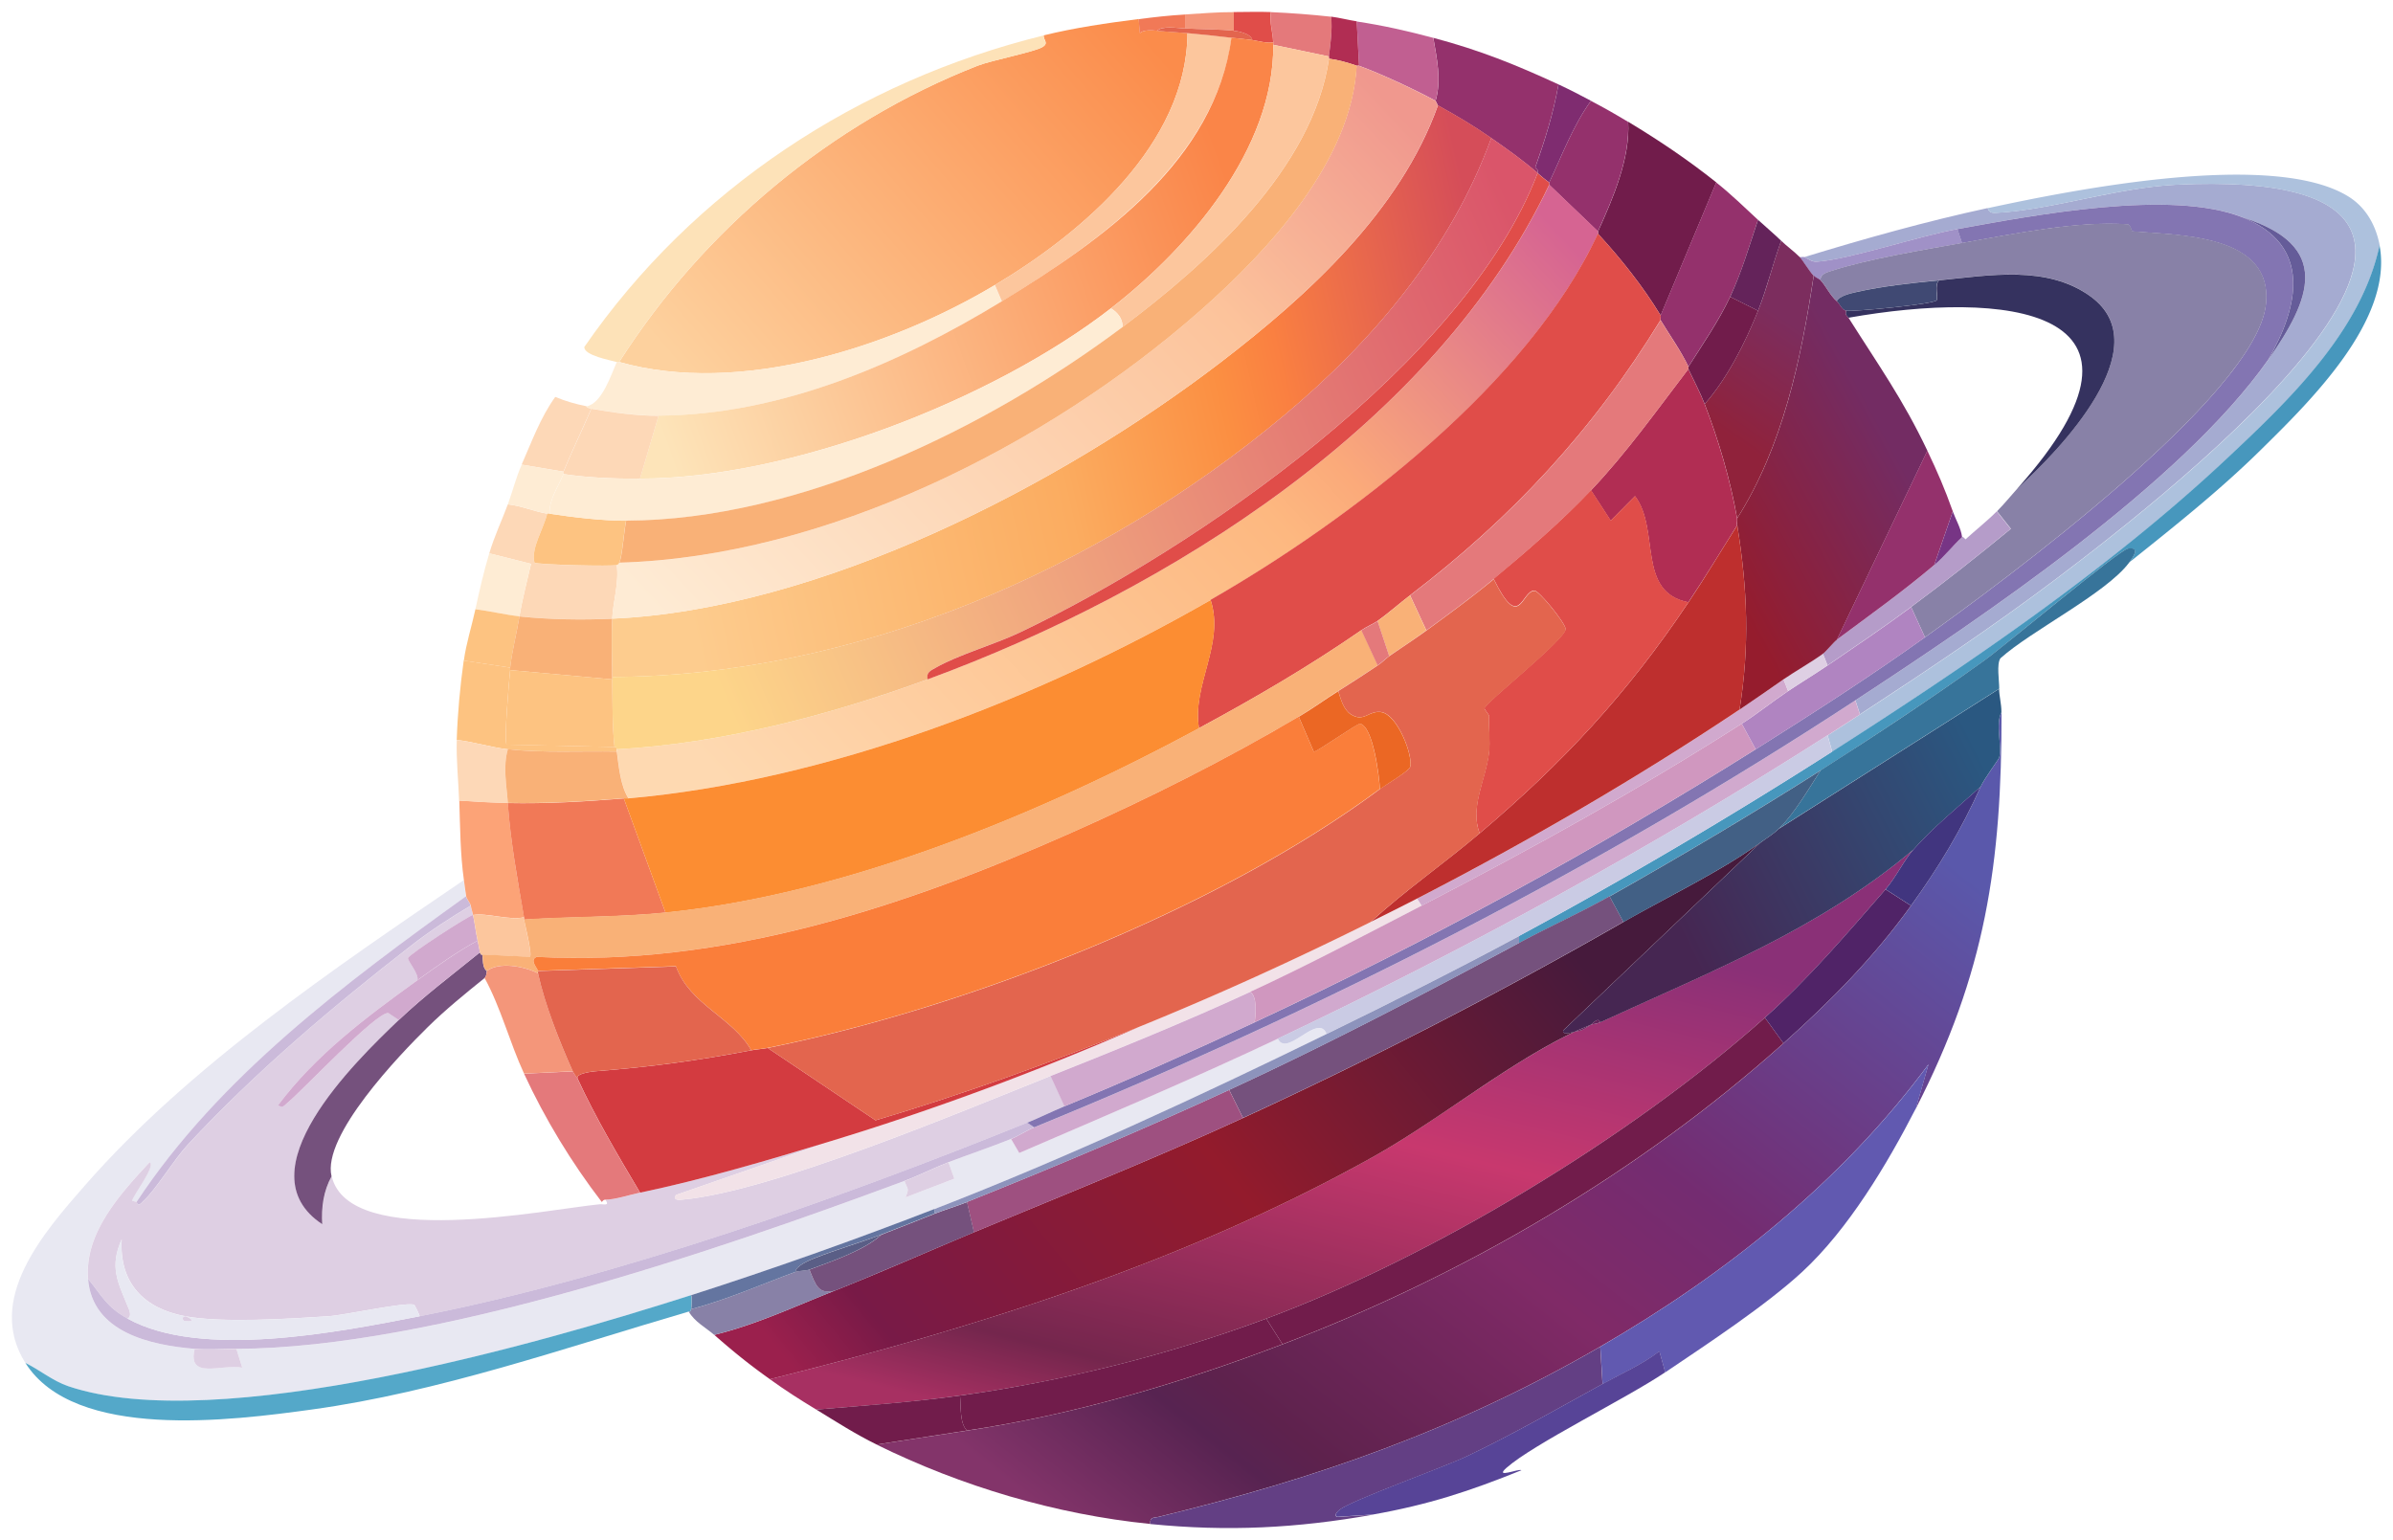 <svg width="101" height="65" fill="none" xmlns="http://www.w3.org/2000/svg"><path d="m80.856 46.797.537-1.87c-3.649 4.939-8.567 8.858-13.853 11.915-6.025 3.484-11.914 5.549-18.65 7.187-.186.045-.364-.012-.344.297-3.977-.398-7.977-1.589-11.55-3.35l3.819-.589c4.579-.683 9.004-2 13.316-3.643 7.642-2.911 15.041-7.232 21.144-12.704 2.009-1.801 3.803-3.614 5.383-5.809 1.156-1.606 2.126-3.208 2.938-5.021.149-.333.764-1.159.784-1.232.129-.508-.174-1.394.097-1.919.012 6.419-.683 11.025-3.621 16.741v-.004Z" fill="url(#a)"/><path d="M79.582 37.54c-1.637 1.874-3.225 3.752-5.092 5.415-5.638 5.029-13.979 10.074-21.047 12.704-4.098 1.524-8.592 2.651-12.924 3.248-2.017.281-4.041.427-6.07.59-.727-.443-1.261-.781-1.956-1.281 8.749-2.183 17.498-4.939 25.403-9.354 2.906-1.622 5.65-3.927 8.567-5.317.372-.057.392-.11.687-.297.057-.024.222-.02.392-.098 4.664-2.147 9.206-3.911 13.215-7.289-.428.492-.727 1.163-1.176 1.675v.004Z" fill="url(#b)"/><path d="m74.297 35.569-8.321 7.927c-.024.228.372.065.489.049-2.918 1.39-5.662 3.695-8.567 5.317-7.905 4.415-16.654 7.171-25.403 9.354-.901-.642-1.52-1.146-2.348-1.87 1.762-.431 3.415-1.207 5.092-1.87 1.98-.785 3.912-1.646 5.872-2.463 3.795-1.581 7.618-3.106 11.356-4.825a201.712 201.712 0 0 0 16.056-8.273c1.762-1.012 4.187-2.179 5.775-3.35v.004Z" fill="url(#c)"/><path d="M84.477 30.056c-.271.524.032 1.411-.097 1.919-.016.069-.634.894-.784 1.232-.873.789-2.085 1.789-2.841 2.659-4.013 3.378-8.551 5.143-13.215 7.289-.077-.248-.319.053-.392.098-.222.102-.453.183-.687.297-.117.016-.513.179-.489-.049l8.321-7.927c.279-.207.525-.346.784-.59l9.299-5.907c0 .293.097.618.097.984l.004-.004Z" fill="url(#d)"/><path d="M80.855 46.797c-1.208 2.35-2.849 5.098-4.797 6.895-1.54 1.419-4.005 3.041-5.775 4.236l-.246-.886c-.74.565-1.592.935-2.396 1.378l-.097-1.577c5.282-3.057 10.204-6.976 13.853-11.915l-.537 1.87h-.004Z" fill="#6159B0"/><path d="m67.54 56.842.097 1.577c-1.895 1.041-3.77 2.122-5.726 3.053-.986.471-4.878 1.858-5.383 2.264-.077.065-.242.22-.097.297l1.516-.098c-3.229.573-6.127.72-9.4.394-.02-.309.158-.252.344-.297 6.733-1.638 12.621-3.704 18.65-7.187v-.004Z" fill="#633F84"/><path d="M70.284 57.923c-1.661 1.118-5.561 3.025-6.704 4.037-.529.468.533.016.634.098-2.182.886-3.928 1.455-6.264 1.87l-1.515.098c-.145-.077.02-.232.097-.297.505-.406 4.397-1.797 5.383-2.264 1.956-.931 3.831-2.012 5.726-3.053.808-.443 1.661-.813 2.396-1.378l.246.886v.004Z" fill="#574497"/><path d="M40.521 58.907c.036.468-.016 1.187.295 1.476l-3.819.59c-.901-.443-1.693-.955-2.546-1.476 2.029-.167 4.053-.313 6.07-.59ZM75.274 44.036c-6.106 5.468-13.502 9.793-21.144 12.704l-.687-1.081c7.068-2.63 15.409-7.675 21.047-12.704l.784 1.081Z" fill="#711C4B"/><path d="m53.443 55.659.687 1.081c-4.312 1.642-8.737 2.964-13.316 3.643-.311-.289-.255-1.012-.295-1.476 4.332-.602 8.826-1.724 12.924-3.248Z" fill="#711C4B"/><path d="M80.657 38.227c-1.584 2.199-3.374 4.008-5.383 5.809l-.784-1.081c1.863-1.663 3.455-3.541 5.092-5.415l1.075.691v-.004Z" fill="#502367"/><path d="M83.595 33.207c-.812 1.813-1.778 3.415-2.938 5.021l-1.075-.691c.445-.512.748-1.183 1.176-1.675.756-.874 1.964-1.87 2.841-2.659l-.004.004Z" fill="#41357F"/><path d="M67.148 43.252c-.295.187-.311.24-.687.297.234-.11.461-.191.687-.297ZM67.54 43.151c-.17.077-.335.073-.392.098.073-.045.315-.345.392-.098Z" fill="#64235A"/><path d="M19.571 37.145c.028.207.065.496.097.691-5.068 3.643-10.414 7.618-13.902 12.899l-.194-.049c.032-.215 1.022-1.5.736-1.626-1.224 1.325-2.752 2.972-2.595 4.923.182 2.256 2.615 2.793 4.502 2.955-.319 1.321 1.16.622 2.008.789l-.246-.789c8.297-.033 20.323-4.163 28.196-7.09.145.39.206.285.049.691l2.057-.789-.246-.691c.873-.337 1.778-.638 2.643-.984l.344.589c3.653-1.577 7.323-3.122 10.915-4.825.368.829 1.701-1.114 2.057-.195-5.407 2.643-10.931 5.208-16.545 7.387-3.354 1.301-6.854 2.549-10.281 3.643-6.401 2.049-20.012 5.96-26.284 3.842-.651-.22-1.208-.687-1.81-.984-1.697-2.695.764-5.5 2.546-7.533 4.369-4.988 10.511-9.143 15.959-12.85l-.004-.004Z" fill="#E8E8F2"/><path d="m78.504 30.153-.194-.59c5.383-3.525 13.756-9.159 17.426-14.379 1.806-2.565 2.708-4.805-1.075-6.008-3.023-1.203-8.826-.089-12.043.492-1.653.301-4.546 1.281-5.925 1.378-.23.016-.368-.13-.537-.195 2.546-.78 5.128-1.504 7.735-2.069.069.236.255.207.441.195 2.32-.134 5.027-1.061 7.537-1.183 17.498-.825-.275 13.009-5.092 16.643-2.663 2.008-5.48 3.89-8.272 5.712v.004Z" fill="#A5ABD1"/><path d="M100.436 10.359c-.78 3.651-3.867 6.59-6.51 9.062-4.922 4.606-10.928 8.688-16.593 12.31l-.194-.691a160.424 160.424 0 0 0 1.37-.886c2.792-1.821 5.609-3.704 8.272-5.712 4.817-3.63 22.586-17.468 5.092-16.643-2.514.118-5.221 1.045-7.537 1.183-.186.012-.372.041-.441-.195 3.637-.785 12.051-2.459 15.223-.492.74.459 1.16 1.216 1.321 2.069l-.004-.004Z" fill="#ADC1DD"/><path d="M29.165 54.675c.052.053.02.569 0 .589-.008.012.016.114-.097.098-5.197 1.52-10.523 3.394-15.906 4.134-3.366.463-10.014 1.329-12.091-1.968.606.297 1.16.764 1.81.984 6.272 2.118 19.883-1.793 26.284-3.842v.004Z" fill="#54A8C9"/><path d="M89.86 23.751c.158-.207.497-.675-.049-.59-.38.057-5.242 4.134-6.07 4.728-2.235 1.598-4.583 3.155-6.902 4.63-2.845 1.809-5.969 3.663-8.907 5.317-1.241.699-2.566 1.297-3.819 1.968v-.297a206.347 206.347 0 0 0 13.215-7.781c5.666-3.622 11.671-7.704 16.593-12.31 2.639-2.472 5.731-5.407 6.511-9.062.598 3.151-2.946 6.602-5.044 8.667-1.722 1.695-3.645 3.22-5.532 4.728h.004Z" fill="#4797BD"/><path d="M89.861 23.75c-.974 1.301-4.134 2.87-5.431 4.037-.166.244-.049.939-.049 1.281l-9.299 5.907c.638-.614 1.277-1.703 1.762-2.463 2.32-1.472 4.668-3.029 6.902-4.63.829-.594 5.69-4.667 6.07-4.728.546-.085.206.382.049.589l-.004.008Z" fill="#37749A"/><path d="M34.16 53.589c.259.638.372 1.061 1.075.886-1.673.667-3.33 1.439-5.092 1.87-.364-.317-.82-.545-1.075-.984.113.016.089-.085.097-.098 1.512-.403 2.946-1.037 4.405-1.577.121-.045.469-.053.586-.098h.004Z" fill="#8881A7"/><path d="m82.619 9.669.194.589c-1.665.293-3.952.675-5.532 1.183-.174.057-.481.142-.441.394-.049-.049-.246-.15-.295-.195-.19-.195-.473-.671-.586-.789.061.008.153-.016.194 0 .17.065.307.215.537.195 1.378-.098 4.268-1.077 5.925-1.378h.004Z" fill="#A091C7"/><path d="m67.933 37.832.586 1.081a201.71 201.71 0 0 1-16.056 8.273l-.586-1.183c4.158-1.915 8.204-4.041 12.237-6.204 1.253-.675 2.578-1.272 3.819-1.968Z" fill="#75517D"/><path d="m51.877 46.008.586 1.183c-3.738 1.72-7.561 3.244-11.356 4.825l-.295-1.281c3.71-1.484 7.432-3.057 11.061-4.728h.004Z" fill="#9E5080"/><path d="M76.842 32.516c-.485.756-1.123 1.85-1.762 2.464-.259.248-.505.386-.784.59-1.588 1.167-4.013 2.337-5.775 3.35l-.586-1.081c2.938-1.655 6.062-3.508 8.907-5.317v-.004Z" fill="#426085"/><path d="m40.816 50.735.295 1.28c-1.96.817-3.896 1.675-5.872 2.464-.707.175-.816-.248-1.075-.886.942-.354 2.336-.821 3.035-1.476.756-.289 1.499-.589 2.251-.886.449-.175.921-.313 1.37-.492l-.004-.004Z" fill="#75517D"/><path d="M19.867 38.227c.028.138.069.256.097.394-.174.028-2.704 1.663-2.74 1.821-.028.118.489.691.392.935-2.138 1.541-4.284 3.143-5.872 5.269.198.146.267 0 .392-.098.594-.476 3.738-3.842 4.259-3.793l.441.297c-1.871 1.781-6.603 6.391-3.229 8.618-.044-.703.049-1.394.392-2.02.744 3.13 9.076 1.398 11.307 1.183.178-.016.441.093.246-.195.412.008 1.039-.207 1.467-.297 2.627-.549 5.452-1.382 8.026-2.167l-6.51 2.264c-.158.252.15.211.295.195 3.754-.346 11.748-3.716 15.518-5.22l.586 1.28c-.521.215-1.047.48-1.568.691-7.909 3.199-17.296 6.533-25.65 8.175-.02-.077-.206-.484-.246-.492-.436-.106-2.914.447-3.621.492-1.641.106-4.465.289-6.021 0-1.75-.325-2.8-1.399-2.691-3.248-.517 1.159-.17 1.789.246 2.805.044.114.222.443 0 .541-.889-.492-1.051-.927-1.665-1.675-.158-1.951 1.37-3.598 2.595-4.923.291.126-.703 1.411-.736 1.626l.194.049c.073.232.202.033.295-.049.529-.488 1.281-1.736 1.859-2.362 2.857-3.082 6.135-5.85 9.448-8.419.78-.606 1.649-1.175 2.498-1.675l-.004-.004Z" fill="#DECFE3"/><path d="M78.505 30.154c-.453.297-.913.594-1.37.886-7.383 4.72-15.284 9.049-23.201 12.802-3.593 1.703-7.262 3.248-10.915 4.825l-.344-.589c.295-.118.667-.366.978-.492 12.043-4.927 23.762-10.887 34.653-18.021l.194.589h.004Z" fill="#D1A9CE"/><path d="M77.332 31.726a210.234 210.234 0 0 1-13.215 7.781c-2.675 1.443-5.391 2.801-8.127 4.134-.356-.915-1.689 1.028-2.057.195 7.917-3.752 15.817-8.082 23.201-12.802l.194.691h.004Z" fill="#CACBE4"/><path d="m43.361 47.385.295.195c-.315.13-.683.374-.978.492-.865.35-1.77.65-2.643.984-.622.24-1.241.557-1.859.789-7.872 2.927-19.899 7.057-28.196 7.09-.562 0-1.216.045-1.762 0-1.887-.159-4.324-.699-4.502-2.955.614.748.772 1.179 1.665 1.675 3.104 1.724 8.935.569 12.334-.098 8.349-1.642 17.741-4.976 25.65-8.175l-.004.004Z" fill="#CBBADA"/><path d="M64.113 39.804c-4.033 2.167-8.078 4.289-12.237 6.204-3.629 1.671-7.351 3.244-11.061 4.728-.449.179-.921.317-1.37.492v-.195c5.613-2.179 11.138-4.744 16.545-7.387 2.732-1.333 5.447-2.691 8.127-4.134v.297l-.004-.004Z" fill="#8D93BC"/><path d="M19.865 38.226c-.849.5-1.718 1.069-2.497 1.675-3.31 2.569-6.591 5.342-9.448 8.419-.582.626-1.33 1.878-1.859 2.362-.089.081-.222.281-.295.049 3.484-5.281 8.834-9.257 13.902-12.899.02.114.174.277.194.394h.004Z" fill="#CBBADA"/><path d="M39.447 51.028v.195c-.752.297-1.495.598-2.251.886-.917.35-1.883.626-2.788.984-.19.073-.828.333-.833.59-1.459.541-2.893 1.175-4.405 1.577.02-.024.053-.537 0-.59 3.427-1.098 6.927-2.342 10.281-3.643h-.004Z" fill="#6475A0"/><path d="m9.978 56.94.246.789c-.849-.167-2.328.533-2.008-.789.545.045 1.2 0 1.762 0ZM38.174 49.849c.618-.232 1.237-.549 1.859-.789l.246.691-2.057.789c.158-.403.097-.301-.049-.691Z" fill="#DECFE3"/><path d="M94.657 9.176c2.922 1.167 2.388 3.74 1.075 6.008-3.669 5.22-12.043 10.854-17.426 14.379-10.891 7.135-22.611 13.094-34.654 18.021l-.295-.195c.517-.211 1.043-.472 1.568-.691 2.696-1.118 5.383-2.309 8.026-3.545 7.294-3.403 14.334-7.24 21.144-11.521 2.429-1.529 4.809-3.057 7.145-4.728 3.225-2.301 13.95-10.184 14.391-14.033.344-3.008-3.726-2.935-5.629-3.102-.036 0-.093-.289-.194-.297-2.118-.159-4.886.415-6.999.789l-.194-.59c3.213-.581 9.02-1.699 12.043-.492v-.004Z" fill="#8375B2"/><path d="M95.735 15.185c1.309-2.268 1.847-4.842-1.075-6.008 3.783 1.203 2.881 3.439 1.075 6.008Z" fill="#655C99"/><path d="M34.16 53.59c-.121.045-.465.053-.586.098 0-.26.643-.516.833-.589.905-.358 1.871-.634 2.788-.984-.699.654-2.093 1.126-3.035 1.476Z" fill="#5A5E86"/><path d="m81.248 26.901-.586-1.281c1.431-1.061 2.833-2.167 4.211-3.301l-.586-.74c.303-.305.594-.663.881-.984 1.75-1.585 5.981-5.947 3.083-8.074-1.843-1.354-4.308-.898-6.413-.691-1.119.11-2.388.244-3.475.492-.21.049-.744.163-.833.394-.271-.228-.493-.687-.687-.886-.04-.252.267-.337.441-.394 1.58-.508 3.867-.886 5.532-1.183 2.114-.374 4.882-.947 6.999-.789.101.008.162.293.194.297 1.899.167 5.973.093 5.629 3.102-.441 3.85-11.166 11.732-14.391 14.033v.004Z" fill="#8881A7"/><path d="M20.354 40.296c.04.179-.012.549.194.691-.012.008-.004.22-.097.297-.808.65-1.657 1.341-2.396 2.069-1.208 1.187-4.47 4.59-4.061 6.301-.344.626-.436 1.317-.392 2.02-3.374-2.224 1.362-6.838 3.229-8.618 1.067-1.016 2.283-1.927 3.427-2.858.028.134.097.093.097.098Z" fill="#75517D"/><path d="M60.003 38.227c-2.393 1.24-4.797 2.52-7.246 3.643-2.756 1.268-5.601 2.423-8.418 3.545-3.766 1.504-11.764 4.87-15.518 5.22-.141.012-.453.057-.295-.195l6.51-2.264c4.429-1.35 8.782-2.972 13.021-4.825 3.322-1.35 6.575-2.833 9.788-4.431.651-.325 1.309-.65 1.956-.984l.194.297.008-.004Z" fill="#F2E2E8"/><path d="M52.758 41.874c.307.159.246.919.194 1.281-2.647 1.236-5.33 2.427-8.026 3.545l-.586-1.28c2.817-1.122 5.666-2.277 8.418-3.545Z" fill="#D1A9CE"/><path d="M7.824 55.561c-.141.037-.153.11-.048.195.655.065.081-.203.049-.195 1.556.289 4.381.106 6.021 0 .707-.045 3.188-.598 3.621-.492.04.008.226.415.246.492-3.399.667-9.23 1.821-12.334.098.222-.098.044-.431 0-.541-.416-1.016-.764-1.651-.246-2.805-.109 1.854.942 2.927 2.692 3.248Z" fill="#E8E8F2"/><path d="M20.162 39.706c.036.167.061.333.097.492-1.144.927-2.36 1.841-3.427 2.858l-.441-.297c-.517-.049-3.665 3.317-4.26 3.793-.125.102-.194.244-.392.098 1.588-2.126 3.734-3.728 5.872-5.269.82-.589 1.657-1.195 2.546-1.675h.004Z" fill="#D1A9CE"/><path d="M19.964 38.621c.077.354.117.732.194 1.081-.889.48-1.726 1.085-2.546 1.675.097-.244-.42-.821-.392-.935.04-.163 2.566-1.793 2.74-1.821h.004Z" fill="#D1A9CE"/><path d="m73.513 30.547.586 1.081c-6.814 4.285-13.853 8.118-21.144 11.521.052-.362.109-1.118-.194-1.281 2.445-1.126 4.854-2.407 7.246-3.642 4.591-2.378 9.153-4.895 13.51-7.683l-.004.004Z" fill="#D097BF"/><path d="M81.248 26.901c-2.34 1.671-4.716 3.199-7.145 4.728l-.586-1.081c.663-.423 1.301-.943 1.956-1.378.55-.366 1.119-.711 1.665-1.081 1.184-.809 2.372-1.61 3.524-2.464l.586 1.281v-.004Z" fill="#B084C1"/><path d="M85.164 20.6c6.878-7.716-.683-8.33-7.145-7.188-.049-.073-.162-.106-.097-.297.238.053 3.73-.272 3.819-.443.077-.142-.105-.626.097-.838 2.102-.207 4.567-.663 6.413.691 2.897 2.126-1.334 6.488-3.083 8.074h-.004Z" fill="#35325F"/><path d="M75.47 29.169c-.659.435-1.297.955-1.956 1.378-4.356 2.785-8.919 5.305-13.51 7.683l-.194-.297c4.668-2.407 9.242-5.057 13.607-7.976.626-.419 1.245-.85 1.859-1.28l.194.492Z" fill="#D1A9CE"/><path d="M80.657 25.62c-1.152.854-2.34 1.655-3.524 2.464l-.194-.492c.137-.098.449-.488.586-.59 1.394-1.037 2.78-2.025 4.11-3.151.457-.386.816-.858 1.176-1.183.044-.041.141.106.145.098.42-.382.942-.797 1.321-1.183l.586.74c-1.378 1.134-2.776 2.24-4.211 3.301l.004-.004Z" fill="#B59CC9"/><path d="M81.833 11.835c-.206.211-.024.695-.097.837-.089.171-3.576.496-3.819.443-.194-.041-.267-.289-.392-.394.085-.232.622-.346.833-.394 1.087-.248 2.356-.382 3.475-.492Z" fill="#404973"/><path d="m76.94 27.592.194.492c-.546.374-1.115.72-1.665 1.081l-.194-.492c.525-.366 1.172-.728 1.665-1.081ZM7.824 55.562c.032-.008.606.26-.049.195-.105-.089-.089-.163.049-.195Z" fill="#DECFE3"/><path d="m48.062.806.049.59c.166-.15.529-.118.736-.098.428.045.849.061 1.273.098-.032 4.683-4.429 8.427-8.127 10.635-4.409 2.634-10.786 4.687-15.858 3.248 3.572-5.602 8.947-10.09 15.126-12.505.59-.232 2.388-.577 2.74-.789.279-.167.04-.289.049-.492 1.321-.325 2.663-.516 4.013-.691v.004Z" fill="url(#e)"/><path d="M75.962 10.851c.117.118.4.594.586.789-.537 3.549-1.301 7.183-3.229 10.241-.279-1.598-.784-3.317-1.37-4.825.954-1.089 1.71-2.582 2.251-3.939.392-.976.618-1.972.978-2.955.242.236.546.451.784.691Z" fill="url(#f)"/><path d="M42.282 12.721c-4.312 2.63-9.339 4.801-14.488 4.825-.933.004-1.92-.138-2.841-.297-.234-.041-.186-.098-.194-.098.651-.126 1.03-1.329 1.273-1.87.028.008.069-.008.097 0 5.072 1.435 11.449-.614 15.858-3.248l.295.691v-.004Z" fill="#FEECD4"/><path d="M26.13 15.282c-.028-.008-.069.008-.097 0-.242-.073-1.398-.276-1.37-.638 4.599-6.659 11.57-11.224 19.382-13.147-.008.203.23.325-.049.492-.352.211-2.15.557-2.74.789-6.179 2.419-11.554 6.903-15.126 12.505Z" fill="#FDE2B8"/><path d="m72.438 7.701-2.348 5.614c-.744-1.224-1.673-2.394-2.643-3.447.012-.029-.012-.073 0-.098.638-1.411 1.362-3.09 1.273-4.63 1.321.797 2.51 1.598 3.722 2.561h-.004Z" fill="#711C4B"/><path d="M65.778 3.561c-.222 1.232-.566 2.333-.978 3.496-.004.012.154.098.097.248-.647-.557-1.261-.992-1.956-1.476-.812-.561-1.394-.902-2.251-1.378-.008-.004-.089-.191-.097-.195.255-.886.049-1.789-.097-2.659 1.968.524 3.451 1.122 5.286 1.968l-.004-.004ZM74.2 9.274c-.364 1.085-.687 2.212-1.176 3.248-.489 1.037-1.16 2-1.762 2.955-.327-.687-.784-1.321-1.176-1.968-.02-.033.02-.163 0-.195l2.348-5.614c.651.516 1.16 1.024 1.762 1.577l.004-.004Z" fill="#94316C"/><path d="M23.095 21.684c-.145.626-.695 1.451-.537 2.069.19.093 3.31.163 3.475.098.101.764-.158 1.516-.194 2.264-1.289.057-2.631.037-3.916-.098.125-.748.323-1.476.489-2.216l-1.762-.443c.226-.756.517-1.354.784-2.069.566.061 1.107.301 1.665.394h-.004Z" fill="#FDD8B7"/><path d="M68.716 5.14c.089 1.537-.634 3.216-1.273 4.63l-2.057-1.968c.012-.028-.012-.073 0-.098.55-1.163 1.002-2.394 1.762-3.447.602.317.986.537 1.568.886V5.14Z" fill="#94316C"/><path d="M21.434 33.893c.117 1.663.404 3.195.687 4.825-.667.138-1.544-.195-2.154-.098-.028-.138-.073-.256-.097-.394-.024-.114-.178-.281-.194-.394-.032-.191-.069-.484-.097-.691-.153-1.077-.158-2.256-.194-3.35.687.049 1.366.085 2.057.098l-.008.004Z" fill="#FCA377"/><path d="M21.532 28.181v.098c-.04.382-.275 3.061-.145 3.151l4.55.098s.081-.036.097.098c.004.033-.004.065 0 .098-1.524-.033-3.083.065-4.603-.098-.707-.077-1.439-.317-2.154-.394.036-1.106.141-2.252.295-3.35l1.956.297.004.004Z" fill="#FDC381"/><path d="M60.493 1.594c.145.87.356 1.772.097 2.659-.865-.468-2.32-1.15-3.229-1.476l-.097-1.87c1.115.167 2.146.402 3.229.691v-.004Z" fill="#C15F91"/><path d="M24.76 17.152s-.04.057.194.098c-.38.894-.804 1.76-1.176 2.659l-1.762-.297c.432-.976.788-1.98 1.419-2.858.441.183.857.301 1.321.394l.004.004ZM21.434 31.629c-.214.744-.053 1.52 0 2.264-.691-.012-1.37-.049-2.057-.098-.028-.858-.125-1.691-.097-2.561.711.077 1.447.317 2.154.394Z" fill="#FDD8B7"/><path d="M21.923 26.014c-.626-.065-1.237-.224-1.859-.297.178-.821.347-1.557.586-2.362l1.762.443c-.166.74-.364 1.468-.489 2.216Z" fill="#FEECD4"/><path d="M21.924 26.015c-.113.691-.315 1.492-.392 2.167l-1.956-.297c.105-.748.331-1.439.489-2.167.626.073 1.232.228 1.859.297Z" fill="#FDC381"/><path d="M75.179 10.161c-.36.984-.59 1.976-.978 2.955l-1.176-.589c.485-1.041.812-2.163 1.176-3.248.331.305.651.569.978.886v-.004Z" fill="#64235A"/><path d="M67.149 4.254c-.76 1.053-1.212 2.281-1.762 3.447-.17-.118-.335-.26-.489-.394.057-.15-.101-.232-.097-.248.416-1.163.756-2.264.978-3.496.489.228.897.439 1.37.691Z" fill="#7F2C70"/><path d="M56.185.708c.052.573-.028 1.11-.097 1.675l-2.348-.492v-.098c-.016-.423-.166-.842-.097-1.281.837.037 1.714.102 2.546.195h-.004Z" fill="#E4797B"/><path d="M23.782 19.908c-.012.029.012.069 0 .098-.218.537-.61 1.053-.586 1.675-.032-.004-.065.004-.097 0-.558-.093-1.099-.333-1.665-.394.21-.565.335-1.11.586-1.675l1.762.297Z" fill="#FEECD4"/><path d="m57.263.903.097 1.87c-.028-.012-.069.008-.097 0-.368-.126-.784-.248-1.176-.297.004-.033-.004-.065 0-.098.073-.565.149-1.102.097-1.675.344.041.732.146 1.075.195l.004.004Z" fill="#B12D53"/><path d="M53.638.509c-.069.439.085.858.097 1.281-.303.041-.586-.057-.881-.098-.049-.276-.606-.374-.784-.394V.509c.517 0 1.047-.02 1.568 0Z" fill="#E04D49"/><path d="M52.075.509v.789c-.562-.065-1.431-.061-2.057-.098V.61c.695-.041 1.354-.102 2.057-.098V.509Z" fill="#F4967A"/><path d="M50.019.611v.59c-.36-.02-.978-.122-1.176.098-.206-.02-.57-.053-.736.098l-.049-.589c.691-.089 1.253-.154 1.956-.195h.004Z" fill="#F17957"/><path d="M51.978 1.594c-.699 5.175-5.581 8.618-9.691 11.127l-.295-.691c3.694-2.207 8.095-5.952 8.127-10.635a70.245 70.245 0 0 1 1.859.195v.004Z" fill="#FCC69D"/><path d="M50.018 1.2c.622.037 1.491.033 2.057.098.178.02.736.118.784.394-.291-.041-.59-.065-.881-.098-.618-.073-1.241-.142-1.859-.195-.424-.037-.845-.053-1.273-.098.198-.22.816-.118 1.176-.098l-.004-.004Z" fill="#E3654E"/><path d="M76.843 11.835c.194.199.416.659.687.886.125.106.198.354.392.394-.065.191.049.22.097.297 1.253 1.984 2.3 3.443 3.33 5.614l-3.819 7.976c-.137.102-.453.492-.586.59-.489.358-1.14.72-1.665 1.081-.618.431-1.233.862-1.859 1.281.432-2.699.335-5.098-.097-7.781-.016-.093.016-.203 0-.297 1.932-3.057 2.692-6.696 3.229-10.241.044.049.246.15.295.195l-.004.004Z" fill="url(#g)"/><path d="M71.945 17.055c.586 1.508 1.091 3.228 1.37 4.825.016.093-.016.203 0 .297-.683 1.085-1.342 2.183-2.057 3.248-2.199-.431-1.176-3.049-2.251-4.48l-1.026 1.033-.833-1.28c1.503-1.585 2.784-3.386 4.11-5.122.222.476.497.992.687 1.476v.004Z" fill="#B12D53"/><path d="M74.201 13.116c-.541 1.358-1.297 2.85-2.251 3.939-.19-.484-.461-1-.687-1.476-.012-.029.012-.073 0-.098.606-.955 1.281-1.927 1.762-2.955l1.176.589Z" fill="#711C4B"/><path d="M52.859 1.692c.295.041.578.138.881.098v.098c.04 4.411-3.568 8.582-6.854 11.127-5.007 3.882-13.53 7.187-19.875 7.187l.784-2.659c5.153-.024 10.176-2.195 14.488-4.825 4.312-2.63 8.996-5.952 9.691-11.127.291.033.59.057.881.098l.004.004Z" fill="url(#h)"/><path d="m27.796 17.547-.784 2.659c-1.083 0-2.158-.037-3.229-.195.012-.029-.012-.069 0-.098.368-.898.796-1.764 1.176-2.659.921.159 1.903.301 2.841.297l-.004-.004Z" fill="#FDD8B7"/><path d="M67.445 9.766c-.012.029.012.073 0 .098-2.934 6.334-10.43 12.062-16.347 15.46-7.282 4.183-16.165 7.635-24.571 8.37-.34-.541-.404-1.346-.489-1.968-.004-.033.004-.065 0-.098 4.417-.244 8.967-1.431 13.118-2.955 10.18-3.74 21.455-10.822 26.236-20.879l2.057 1.968-.004.004Z" fill="url(#i)"/><path d="M70.087 13.311c.02.033-.02.163 0 .195-2.829 4.635-6.276 8.346-10.572 11.619-.453.346-.913.756-1.37 1.081-.162.114-.473.248-.687.394-2.215 1.533-4.486 2.858-6.854 4.134-.303-1.833 1.095-3.533.489-5.415 5.916-3.398 13.417-9.127 16.347-15.46.97 1.053 1.899 2.224 2.643 3.447l.004.004Z" fill="#E04D49"/><path d="M62.943 5.827c-1.71 4.699-4.983 8.562-8.761 11.72-7.8 6.517-18.109 10.984-28.341 11.029-.008-.805-.044-1.659 0-2.464 8.717-.382 18.852-5.59 25.698-10.834 3.665-2.809 7.569-6.383 9.153-10.834.857.476 1.439.817 2.251 1.378v.004Z" fill="url(#j)"/><path d="M64.898 7.306c-3.063 8.017-14.403 15.846-21.879 19.399-1.043.496-2.578.931-3.524 1.476-.202.118-.404.187-.344.492-4.15 1.524-8.701 2.712-13.118 2.955-.016-.134-.097-.093-.097-.098-.097-.854-.085-1.98-.097-2.858v-.098c10.232-.045 20.542-4.513 28.341-11.029 3.779-3.159 7.052-7.021 8.761-11.72.699.484 1.313.919 1.956 1.476v.004Z" fill="url(#k)"/><path d="M60.59 4.253s.089.191.097.195c-1.584 4.452-5.488 8.025-9.153 10.834-6.846 5.244-16.981 10.452-25.698 10.834.04-.748.295-1.5.194-2.264.129-.049.077-.073.097-.098 8.689-.24 18.04-4.939 24.522-10.635 2.898-2.549 6.393-6.326 6.607-10.342.028.008.069-.012.097 0 .913.325 2.364 1.012 3.229 1.476h.008Z" fill="url(#l)"/><path d="M71.263 15.477c.012.029-.012.073 0 .098-1.326 1.732-2.607 3.537-4.11 5.122-1.228 1.293-2.736 2.598-4.11 3.744-.917.764-1.875 1.459-2.841 2.167l-.687-1.476c4.296-3.272 7.743-6.988 10.572-11.618.388.65.849 1.28 1.176 1.968v-.004Z" fill="#E4797B"/><path d="M25.839 26.117c-.044.801-.008 1.655 0 2.464v.098l-4.308-.394v-.098c.073-.675.279-1.476.392-2.167 1.285.134 2.627.154 3.916.098Z" fill="#F9B177"/><path d="M26.425 21.978c-.077.305-.174 1.61-.295 1.772-.02.024.028.049-.097.098-.166.065-3.285-.008-3.475-.098-.158-.614.392-1.439.537-2.069.032.004.065-.004.097 0 .974.15 2.255.301 3.229.297h.004Z" fill="#FDC381"/><path d="M65.386 7.7c-.012.029.012.073 0 .098-4.781 10.053-16.056 17.139-26.236 20.879-.065-.305.141-.374.344-.492.95-.545 2.481-.98 3.524-1.476 7.476-3.557 18.82-11.383 21.879-19.399.154.134.319.276.489.394v-.004Z" fill="#E04D49"/><path d="m26.328 33.698 1.762 4.825c-1.996.203-3.977.163-5.973.297-.004-.033.004-.065 0-.098-.279-1.63-.566-3.163-.687-4.825 1.649.033 3.257-.061 4.894-.195l.004-.004Z" fill="#F17957"/><path d="M22.117 38.718c.004.033-.004.065 0 .098.04.232.356 1.504.246 1.577l-2.008-.098s-.069.037-.097-.098c-.036-.159-.061-.329-.097-.492-.077-.35-.121-.728-.194-1.081.61-.098 1.487.236 2.154.098l-.004-.004Z" fill="#FCC69D"/><path d="M25.84 28.674c.012.878 0 2.0.097 2.858l-4.55-.098c-.129-.089.105-2.768.145-3.151l4.308.394v-.004Z" fill="#FDC381"/><path d="M26.033 31.727c.085.622.149 1.431.489 1.968-.065.004-.133-.004-.194 0-1.637.134-3.245.228-4.894.195-.052-.744-.214-1.52 0-2.264 1.52.163 3.075.069 4.603.098l-.004.004Z" fill="#F9B177"/><path d="M56.089 2.382c-.004.033.004.065 0 .098-.679 4.647-5.169 8.671-8.713 11.326.024-.342-.21-.63-.489-.789 3.285-2.549 6.894-6.716 6.854-11.127l2.348.492Z" fill="#FCC69D"/><path d="M46.886 13.018c.279.159.513.447.489.789-5.739 4.297-13.647 8.139-20.95 8.175-.974.004-2.259-.146-3.229-.297-.02-.618.372-1.138.586-1.675 1.071.159 2.146.199 3.229.195 6.341 0 14.868-3.305 19.875-7.187Z" fill="#FEECD4"/><path d="M57.264 2.773c-.214 4.016-3.71 7.793-6.607 10.342-6.482 5.699-15.834 10.395-24.522 10.635.121-.163.218-1.468.295-1.772 7.303-.033 15.211-3.878 20.95-8.175 3.544-2.655 8.034-6.675 8.713-11.326.392.049.808.167 1.176.297h-.004Z" fill="#F9B177"/><path d="M48.063 43.35c-4.239 1.854-8.592 3.476-13.021 4.825-2.574.785-5.399 1.618-8.026 2.167-.942-1.589-1.867-3.143-2.643-4.825-.065-.211.643-.289.736-.297 2.417-.191 4.235-.439 6.607-.886.214-.041.449-.053.687-.098l4.55 3.053c3.702-1.102 7.492-2.468 11.109-3.939Z" fill="#D33B40"/><path d="M24.368 45.516c.78 1.683 1.701 3.236 2.643 4.825-.432.089-1.055.301-1.467.297-.077 0-.097.053-.145.098-1.273-1.655-2.397-3.504-3.281-5.415l2.057-.098c.049.114.178.252.194.297v-.004Z" fill="#E4797B"/><path d="M73.416 29.954c-4.365 2.919-8.939 5.569-13.607 7.976-.647.333-1.305.659-1.956.984 1.463-1.337 3.091-2.464 4.603-3.744 3.528-2.988 6.228-5.895 8.81-9.749.715-1.065 1.37-2.167 2.057-3.248.432 2.683.529 5.082.097 7.781h-.004Z" fill="#BE2F2E"/><path d="m82.421 21.584-.784 2.264c-1.33 1.126-2.716 2.114-4.11 3.151l3.819-7.976c.441.927.727 1.589 1.075 2.561Z" fill="#94316C"/><path d="M71.262 25.425c-2.582 3.854-5.282 6.761-8.81 9.749-.432-1.106.263-2.285.392-3.399.057-.476-.016-1.073 0-1.577 0-.016-.198-.276-.194-.297.024-.24 3.399-2.89 3.427-3.35.012-.228-1.123-1.638-1.321-1.626-.558.033-.614 1.756-1.713-.492 1.374-1.142 2.885-2.447 4.11-3.744l.833 1.28 1.026-1.033c1.075 1.431.053 4.049 2.251 4.48v.008Z" fill="#E04D49"/><path d="M51.097 25.328c.606 1.882-.792 3.582-.489 5.415-6.688 3.614-14.9 7.013-22.518 7.781l-1.762-4.825c.065-.004.133.004.194 0 8.41-.74 17.292-4.187 24.571-8.37h.004Z" fill="#FC8D32"/><path d="M58.145 28.084a64.947 64.947 0 0 1-1.665 1.081c-.558.35-1.111.756-1.665 1.081-3.055 1.809-6.397 3.484-9.642 4.923-7.068 3.13-14.666 5.635-22.518 5.22-.323.13.024.463.049.59.004.033-.008.069 0 .098-.626-.305-1.633-.484-2.154-.098-.206-.138-.153-.512-.194-.691l2.009.098c.113-.073-.206-1.346-.247-1.577 1.996-.134 3.977-.093 5.973-.297 7.618-.768 15.829-4.167 22.518-7.781 2.364-1.276 4.635-2.606 6.854-4.134l.687 1.476-.004.012ZM60.198 26.608c-.521.382-1.034.72-1.568 1.081l-.489-1.476c.457-.325.917-.736 1.37-1.081l.687 1.476Z" fill="#F9B177"/><path d="m58.144 26.214.489 1.476c-.133.093-.311.276-.489.394l-.687-1.476c.21-.146.525-.281.687-.394Z" fill="#E4797B"/><path d="M62.453 35.175c-1.512 1.28-3.14 2.407-4.603 3.744-3.213 1.598-6.466 3.082-9.788 4.431-3.617 1.472-7.412 2.837-11.109 3.939l-4.551-3.053c8.377-1.687 18.957-5.813 25.844-10.932.222-.167 1.229-.76 1.273-.935.125-.512-.55-2.22-1.224-2.313-.537-.073-.719.443-1.273.098-.315-.199-.436-.65-.537-.984a64.85 64.85 0 0 0 1.665-1.081c.178-.118.356-.301.489-.394.529-.366 1.043-.699 1.568-1.081.962-.707 1.92-1.403 2.841-2.167 1.099 2.248 1.156.524 1.714.492.198-.012 1.334 1.398 1.321 1.626-.028.459-3.403 3.11-3.427 3.35 0 .016.198.276.194.297-.016.5.057 1.098 0 1.577-.129 1.114-.824 2.289-.392 3.399l-.004-.012Z" fill="#E3654E"/><path d="M22.708 41.084c.291 1.321.913 2.898 1.467 4.134l-2.057.098c-.61-1.321-.97-2.76-1.665-4.037.093-.073.085-.284.097-.297.521-.386 1.528-.207 2.154.098l.004.004Z" fill="#F4967A"/><path d="m54.815 30.251.634 1.476c.109.029 1.847-1.207 1.956-1.183.55.13.804 2.228.833 2.756-6.89 5.118-17.47 9.245-25.844 10.931-.234.049-.469.057-.687.098-.8-1.403-2.599-1.919-3.18-3.545l-5.823.195c-.024-.126-.372-.459-.049-.589 7.852.415 15.45-2.086 22.518-5.22 3.249-1.439 6.587-3.114 9.642-4.923v.004Z" fill="#FA7E3A"/><path d="M31.712 44.333c-2.372.447-4.191.695-6.607.886-.093.008-.796.085-.736.297-.02-.041-.145-.183-.194-.297-.554-1.24-1.18-2.813-1.467-4.134-.008-.033.004-.065 0-.098l5.823-.195c.582 1.626 2.384 2.142 3.18 3.545v-.004Z" fill="#E3654E"/><path d="M82.813 22.669c-.36.325-.719.797-1.176 1.183l.784-2.264c.129.358.34.695.392 1.081Z" fill="#773585"/><path d="M58.241 33.304c-.024-.528-.283-2.63-.833-2.756-.113-.024-1.847 1.207-1.956 1.183l-.634-1.476c.554-.325 1.115-.736 1.665-1.081.105.333.222.785.537.984.554.346.736-.175 1.273-.098.675.093 1.35 1.805 1.224 2.313-.044.175-1.051.768-1.273.935l-.004-.004Z" fill="#EB6724"/><defs><linearGradient id="a" x1="76.305" y1="31.634" x2="48.281" y2="67.092" gradientUnits="userSpaceOnUse"><stop stop-color="#5A58AB"/><stop offset=".39" stop-color="#742C71"/><stop offset=".55" stop-color="#802A67"/><stop offset=".8" stop-color="#5E224D"/><stop offset=".85" stop-color="#572351"/><stop offset="1" stop-color="#83346A"/></linearGradient><linearGradient id="b" x1="59.009" y1="37.28" x2="52.801" y2="62.415" gradientUnits="userSpaceOnUse"><stop stop-color="#8A3077"/><stop offset=".41" stop-color="#C8386E"/><stop offset=".87" stop-color="#74264D"/><stop offset="1" stop-color="#A73062"/></linearGradient><linearGradient id="c" x1="63.85" y1="37.093" x2="35.508" y2="60.251" gradientUnits="userSpaceOnUse"><stop stop-color="#461A3C"/><stop offset=".47" stop-color="#931B2C"/><stop offset=".89" stop-color="#781A47"/><stop offset="1" stop-color="#9B204D"/></linearGradient><linearGradient id="d" x1="83.814" y1="32.296" x2="70.645" y2="38.835" gradientUnits="userSpaceOnUse"><stop stop-color="#2A5881"/><stop offset="1" stop-color="#462652"/></linearGradient><linearGradient id="e" x1="47.909" y1="1.034" x2="29.664" y2="16.7" gradientUnits="userSpaceOnUse"><stop stop-color="#FB8C4B"/><stop offset="1" stop-color="#FDD19E"/></linearGradient><linearGradient id="f" x1="75.792" y1="13.778" x2="72.701" y2="18.213" gradientUnits="userSpaceOnUse"><stop stop-color="#7C2D5E"/><stop offset="1" stop-color="#90223B"/></linearGradient><linearGradient id="g" x1="79.559" y1="18.287" x2="71.714" y2="22.536" gradientUnits="userSpaceOnUse"><stop stop-color="#732C63"/><stop offset="1" stop-color="#951C2D"/></linearGradient><linearGradient id="h" x1="51.744" y1="7.302" x2="27.1" y2="16.067" gradientUnits="userSpaceOnUse"><stop stop-color="#FA8548"/><stop offset="1" stop-color="#FDE4B9"/></linearGradient><linearGradient id="i" x1="62.919" y1="6.684" x2="30.817" y2="36.451" gradientUnits="userSpaceOnUse"><stop stop-color="#D66492"/><stop offset=".31" stop-color="#FBAA7A"/><stop offset=".39" stop-color="#FDB880"/><stop offset=".95" stop-color="#FED9B1"/></linearGradient><linearGradient id="j" x1="62.849" y1="12.502" x2="25.216" y2="21.003" gradientUnits="userSpaceOnUse"><stop stop-color="#D54D59"/><stop offset=".24" stop-color="#FA8041"/><stop offset=".31" stop-color="#FB8F42"/><stop offset=".5" stop-color="#FBAC60"/><stop offset=".93" stop-color="#FDCC8E"/></linearGradient><linearGradient id="k" x1="64.894" y1="11.204" x2="25.759" y2="28.093" gradientUnits="userSpaceOnUse"><stop stop-color="#DA556A"/><stop offset=".91" stop-color="#FDD58A"/></linearGradient><linearGradient id="l" x1="56.982" y1="2.525" x2="29.742" y2="28.016" gradientUnits="userSpaceOnUse"><stop stop-color="#F0988E"/><stop offset=".3" stop-color="#FCC39B"/><stop offset="1" stop-color="#FEEBD4"/></linearGradient></defs></svg>